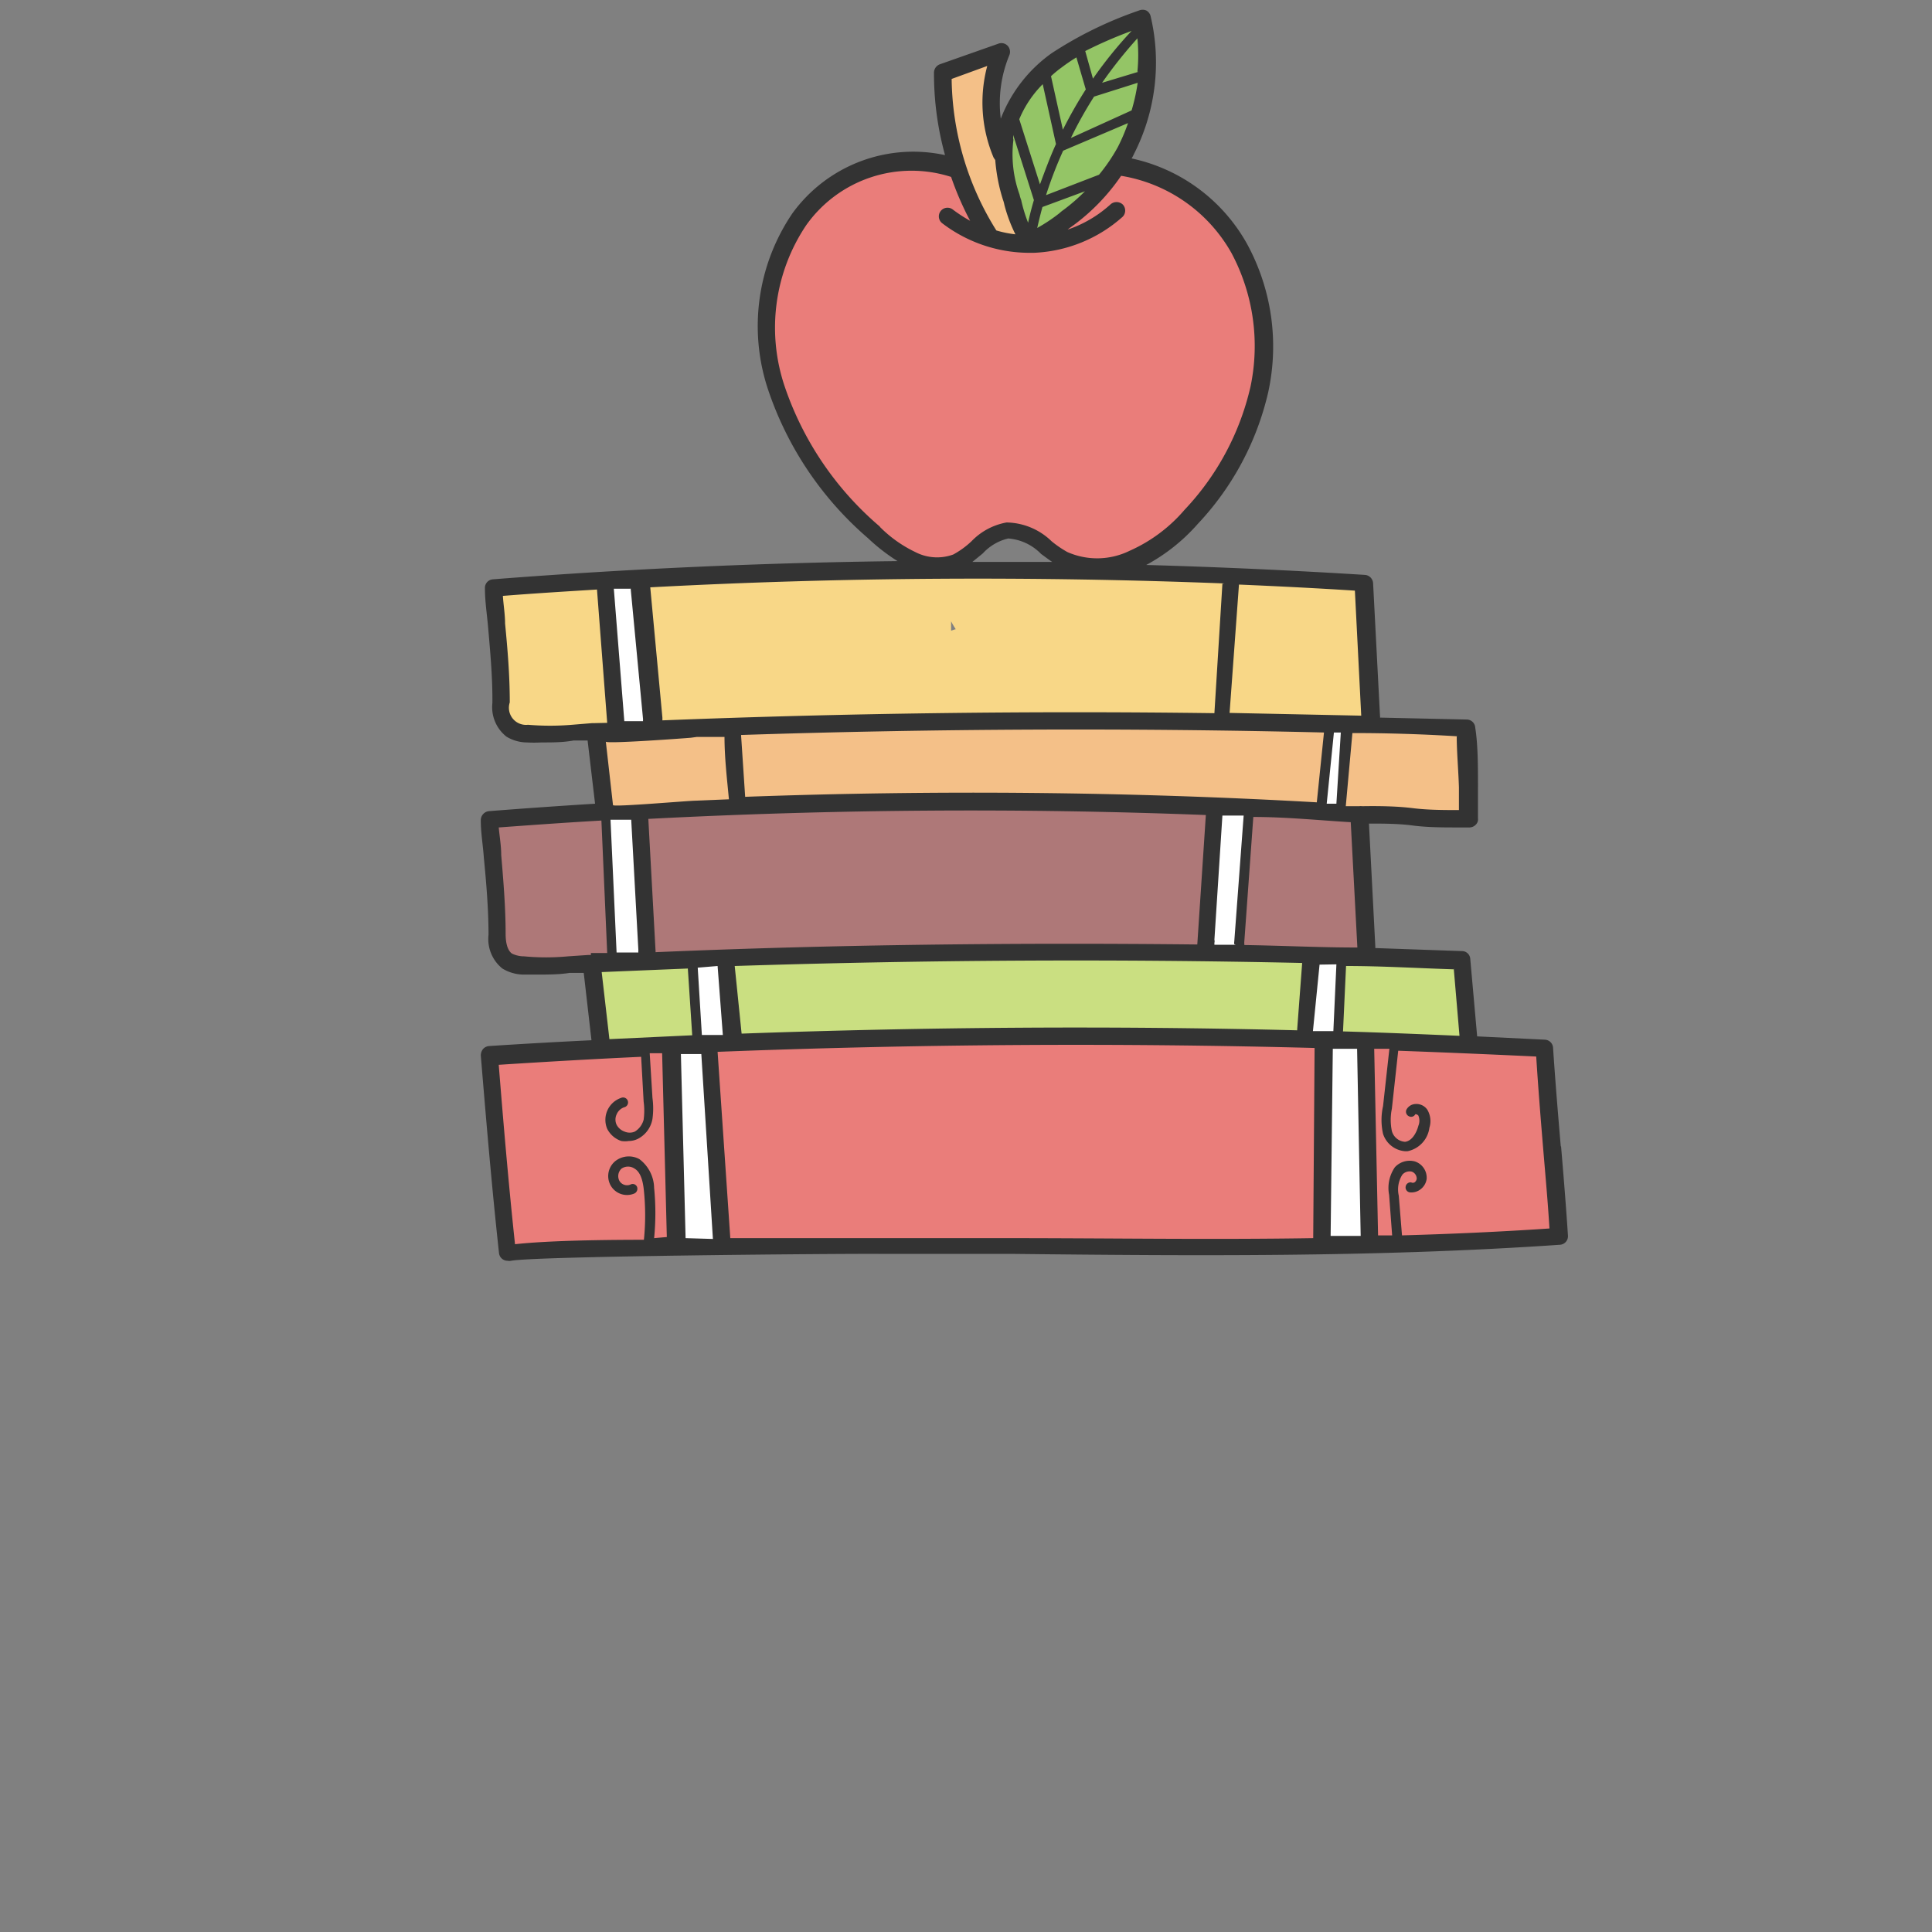 <svg id="LEVELS" xmlns="http://www.w3.org/2000/svg" width="70" height="70" viewBox="0 0 70 70"><rect x="0" y="0" width="70" height="70" fill="#808080" stroke="none"/><defs><style>.cls-1{fill:#fff;}.cls-2{fill:#cadf81;}.cls-3{fill:#ae7878;}.cls-4{fill:#f4c088;}.cls-5{fill:#ea7d7a;}.cls-6{fill:#f8d787;}.cls-7{fill:#94c566;}.cls-8{fill:#333;}</style></defs><g id="Layer_171" data-name="Layer 171"><path class="cls-1" d="M49.18,37.75l-.81,0-.35,0-.08,7.38h.27l1.1,0h.26l-.14-7.3Zm0,0"/><path class="cls-1" d="M48.7,29.41l.19-3.12h-.77l-.29,2.81v.28l.25,0,.36,0Zm0,0"/><path class="cls-1" d="M48.56,37.64l.13-3h-.31l-.56,0h-.25l-.29,2.94h1.28Zm0,0"/><path class="cls-1" d="M43.73,34.49l1.51,0L45,34.13l.35-4.8H45.1l-.47,0h-.56l-.31,4.79v.06Zm0,0"/><path class="cls-1" d="M26.24,34.77H26l-.69,0H25l.19,3,1.29-.05Zm0,0"/><path class="cls-1" d="M24.66,37.9H24.4l.18,7.2h1.53l-.46-7.23H25.4l-.74,0Zm0,0"/><path class="cls-1" d="M23.32,26.39l.34,0-.1-.32-.46-5L22,21.11l.43,5.33Zm0,0"/><path class="cls-1" d="M22.11,34.83l.52,0,.53,0,.33,0-.09-.32h0l-.28-5h-.26l-.73,0-.26,0Zm0,0"/><path class="cls-2" d="M52.68,34.81c-1.24-.05-2.55-.09-3.9-.12h-.26l-.13,3h.27l4.21.15.31,0-.27-3Zm0,0"/><path class="cls-2" d="M47.19,34.65c-2.74-.06-5.53-.09-8.28-.09-4.09,0-8.23.06-12.3.2h-.28l.24,3h.26c4-.15,8.07-.22,12.09-.22,2.66,0,5.36,0,8,.09h.3l0-.3.27-2.65Zm0,0"/><path class="cls-2" d="M24.91,34.81l-3.15.13-.28,0,.31,2.7v.28h.28l3-.14.27,0-.19-3Zm0,0"/><path class="cls-3" d="M49,29.52l-3.53-.19H45.2l-.35,4.81-.24.37h.47l4.12.09h.27v-.3l-.24-4.77Zm0,0"/><path class="cls-3" d="M23.22,29.42l.27,5v0l-.07.33.34,0c5-.2,10.11-.3,15.15-.3,1.48,0,3,0,4.48,0h.25L44,29.27h-.27c-2.82-.11-5.68-.16-8.5-.16-3.9,0-7.84.1-11.73.31Zm0,0"/><path class="cls-3" d="M22,29.49h-.27c-1.31.08-2.53.17-3.72.26l-.26,0,0,.26c0,.33.05.66.08,1v.07c.08.93.16,1.88.16,2.81a1.06,1.06,0,0,0,.35.93A1.29,1.29,0,0,0,19,35l.52,0c.38,0,.74,0,1.13-.06l.72-.06h.09l.86,0Zm0,0"/><path class="cls-4" d="M53.15,28.48c0-.63,0-1.27-.08-1.82v-.24h-.24L49,26.29h-.26l-.19,3.11.46,0,.28,0h0l.06,0h.22c.54,0,1.1,0,1.64.07s1.14.07,1.66.07h.32v-.27c0-.21,0-.43,0-.66Zm0,0"/><path class="cls-4" d="M30.67,29.05c1.52,0,3,0,4.57,0,4.16,0,8.36.11,12.49.35H48v-.28l.28-2.81H48c-3-.07-6-.1-8.94-.1-2.68,0-5.39,0-8.07.08h-.53l-3.6.1h-.28l.2,2.79H27l3.63-.1Zm0,0"/><path class="cls-4" d="M36.16,2l-2,.69v.19a11,11,0,0,0,1.65,5.62l.06.09.1,0a5.55,5.55,0,0,0,.73.14l.52.06L37,8.35a4.2,4.2,0,0,1-.37-1v0a1.56,1.56,0,0,0-.05-.16,5.73,5.73,0,0,1-.26-1.38V5.69l-.06-.07v0A4.78,4.78,0,0,1,36,2.48Zm0,0"/><path class="cls-4" d="M26.69,29.17h-.27l-1.23.05h-.4l-.47,0-.41,0h0l-1.71.09-.25,0-.33-2.84h.28l3-.12H26.5Zm0,0"/><path class="cls-5" d="M56.44,44.76l0-.27c-.07-1-.15-1.91-.22-2.83l0-.19c-.09-1-.18-2.13-.25-3.2V38h-.24c-1.63-.09-3.3-.16-5-.22H50l-.48,0,.15,7.3,1.06,0h.08c1.91-.06,3.66-.14,5.36-.26Zm0,0"/><path class="cls-5" d="M36.61,45.08c2.25,0,4.58.05,6.89.05,1.48,0,2.81,0,4.08,0h.26l.09-7.39h-.26c-2.9-.08-5.85-.12-8.75-.12-4.29,0-8.63.09-12.9.25h-.27l.44,7v.28h.27c2.37,0,4.6,0,5.3,0H33.6l2.91,0Zm0,0"/><path class="cls-5" d="M29,8a6.93,6.93,0,0,0-.83,6.07,11.9,11.9,0,0,0,3.53,5.22,5,5,0,0,0,1.36.95,2.21,2.21,0,0,0,.89.2,1.6,1.6,0,0,0,.7-.15,3,3,0,0,0,.73-.52,2.16,2.16,0,0,1,1.12-.62h.11a2.32,2.32,0,0,1,1.33.63,4.6,4.6,0,0,0,.6.41,2.51,2.51,0,0,0,1.26.32A3.39,3.39,0,0,0,41,20.25a5.83,5.83,0,0,0,2.08-1.56,9.91,9.91,0,0,0,2.45-4.6A7.33,7.33,0,0,0,44.86,9a5.89,5.89,0,0,0-4.15-2.93h0l-.18,0-.09.14a7,7,0,0,1-1.65,1.71L38.64,8l-.09.07.25.46a4.73,4.73,0,0,0,1.64-1h.07s0,.05,0,.07a4.9,4.9,0,0,1-3.06,1.24h-.17a5,5,0,0,1-3-1l0,0a.06.06,0,0,1,0,0,0,0,0,0,1,0,0h0a5,5,0,0,0,.66.43l.77.41-.41-.77a11.32,11.32,0,0,1-.67-1.55l0-.12-.12,0a4,4,0,0,0-1.47-.26A5.14,5.14,0,0,0,29,8Zm0,0"/><path class="cls-5" d="M23.49,38h0l-.27,0c-1.77.08-3.5.18-5.16.28l-.27,0,0,.27c.16,2,.36,4.26.59,6.51l0,.26.26,0c.61-.06,2-.11,4.66-.15h.06l1.07,0-.18-7.19Zm0,0"/><path class="cls-6" d="M49.62,26.22v-.31l-.25-4.76-.24,0c-1.39-.09-2.8-.16-4.2-.22h-.26l-.38,5.21h.28c1.59,0,3.19.06,4.77.1Zm0,0"/><path class="cls-6" d="M23.19,21l.47,5h0l-.08.33h.35c5-.2,10.08-.3,15.1-.3,1.64,0,3.29,0,4.92,0h.25l.38-5.21H44.3c-3-.12-6-.18-8.94-.18-3.95,0-7.95.1-11.89.31Zm11.42,1.8-.15.05,0-.34a2.75,2.75,0,0,0,.17.29Zm0,0"/><path class="cls-6" d="M21.61,21.13c-1.23.08-2.34.15-3.41.24l-.27,0,0,.26.09,1v0c.08.92.17,1.88.16,2.81a1.1,1.1,0,0,0,.35.92,1.07,1.07,0,0,0,.56.15,4.12,4.12,0,0,0,.51,0,10.88,10.88,0,0,0,1.13-.07l.72-.05h0l0,0h0l.46,0h.27l-.42-5.33Zm0,0"/><path class="cls-7" d="M41.52,2.62h0a7.52,7.52,0,0,0,0-1.26L41.4.79l-.33.36L40.88.87a14.78,14.78,0,0,0-1.69.79l0,0h0L39,1.76h0l-.15.08c-.21.13-.39.25-.55.37l-.38.31v0l-.35.36a4.49,4.49,0,0,0-.9,1.35l0,.09.18.53-.34,0h0l0,.16a4.54,4.54,0,0,0,.22,2.1,1.45,1.45,0,0,1,.06.19A5.3,5.3,0,0,0,37,8.2l.2.44,0,.08.05,0,.09.19.06-.26.3-.14a5.1,5.1,0,0,0,.86-.57l.15-.11a7.56,7.56,0,0,0,.8-.7l-.18-.29L40,6.58l.05-.06a6.39,6.39,0,0,0,.7-1.1,6.1,6.1,0,0,0,.39-.9l.2-.57h0a7.58,7.58,0,0,0,.18-1l0-.21h0l0-.18Zm0,0"/><path class="cls-8" d="M56.55,41.54c-.1-1.17-.2-2.38-.28-3.58a.31.31,0,0,0-.29-.29l-2.46-.12-.25-2.81a.3.3,0,0,0-.3-.28l-3.14-.11v-.06l-.23-4.45c.52,0,1.06,0,1.59.07s1.12.07,1.66.07h.4a.32.32,0,0,0,.22-.1.27.27,0,0,0,.08-.23c0-.33,0-.72,0-1.13,0-.75,0-1.54-.1-2.16a.31.31,0,0,0-.3-.29L50,26a.13.13,0,0,0,0-.06l-.25-4.81a.32.32,0,0,0-.29-.3q-4-.25-7.93-.36a6.75,6.75,0,0,0,1.87-1.49,10.33,10.33,0,0,0,2.55-4.77,7.77,7.77,0,0,0-.76-5.36A6.3,6.3,0,0,0,41,5.74a1.09,1.09,0,0,0,.08-.15,7.3,7.3,0,0,0,.61-5,.31.31,0,0,0-.16-.21.34.34,0,0,0-.26,0A14.13,14.13,0,0,0,38.1,1.93,5.21,5.21,0,0,0,36.26,4.3,4.55,4.55,0,0,1,36.57,2a.32.32,0,0,0-.06-.34.31.31,0,0,0-.33-.08l-2.13.75a.33.33,0,0,0-.21.29,11.09,11.09,0,0,0,.4,3,5.41,5.41,0,0,0-5.53,2.11,7.27,7.27,0,0,0-.88,6.39,12.23,12.23,0,0,0,3.62,5.38,6.78,6.78,0,0,0,1.07.83c-4.9.06-9.8.28-14.66.66a.31.31,0,0,0-.29.33c0,.45.07.91.11,1.35.08.92.17,1.88.16,2.8a1.36,1.36,0,0,0,.51,1.22,1.45,1.45,0,0,0,.73.21,4.89,4.89,0,0,0,.54,0c.4,0,.78,0,1.16-.07l.51,0,.27,2.29c-1.29.08-2.57.17-3.85.27a.33.33,0,0,0-.29.34c0,.44.08.9.11,1.34.09.92.17,1.88.17,2.8a1.37,1.37,0,0,0,.5,1.22,1.5,1.5,0,0,0,.73.22l.54,0c.4,0,.79,0,1.17-.06l.51,0,.28,2.44c-1.24.06-2.48.13-3.71.21a.33.33,0,0,0-.22.11.38.38,0,0,0-.08.23c.18,2.17.39,4.69.66,7.16a.31.31,0,0,0,.31.28h0a.31.31,0,0,0,.13,0c.91-.17,11.82-.26,13.32-.25H33.6l3,0c6.52.07,13.26.13,19.92-.33a.31.31,0,0,0,.29-.33c-.07-1.08-.16-2.18-.25-3.24Zm-3.88-6.47.21,2.46c-1.4-.06-2.81-.12-4.22-.16L48.77,35c1.3,0,2.6.08,3.9.12Zm-7.59-.82a.13.13,0,0,0,0-.08l.33-4.57c1.18,0,2.36.12,3.53.19l.24,4.54h0c-1.38,0-2.75-.07-4.13-.09Zm3.34.69-.11,2.42-.74,0,.24-2.41ZM47,37.33c-6.7-.17-13.43-.12-20.13.12L26.62,35c6.84-.22,13.72-.26,20.56-.11L47,37.29v0ZM23.75,34.5a.25.25,0,0,0,0-.08l-.26-4.75c6.72-.35,13.48-.4,20.2-.14l-.31,4.69c-6.55-.07-13.12,0-19.64.28Zm2.44,3-.76,0-.15-2.44L26,35Zm-.94-10.8c.33,0,.68,0,1,0,0,.75.09,1.51.16,2.26l-1.2.05c-.27,0-3,.24-3,.16l-.26-2.3c0,.09,2.85-.12,3.08-.14Zm-2.38,3,.26,4.74a.14.14,0,0,0,0,.07l-.79,0-.22-4.81.73,0Zm2.05,5.37.16,2.44-3,.14v0l-.28-2.43,3.15-.13Zm19.85-.84H44v-.07a.2.2,0,0,0,0-.11l.29-4.5.77,0-.34,4.56a.3.3,0,0,0,0,.1ZM27,28.89l-.15-2.26c7-.23,14.09-.26,21.12-.09l-.26,2.53v0c-6.87-.39-13.8-.45-20.71-.2Zm21.07.22h0l.26-2.57h.25l-.16,2.58-.35,0Zm4.71-2.43c0,.56.06,1.21.08,1.85,0,.29,0,.56,0,.82-.54,0-1.12,0-1.68-.07s-1.23-.08-1.82-.07a.53.53,0,0,0-.12,0l-.48,0L49,26.56q1.92,0,3.84.12Zm-7.89-5.5c1.4.06,2.8.13,4.2.22l.23,4.53h0l-4.77-.1ZM41,4H41l-2.2,1a14.72,14.72,0,0,1,.84-1.5L41.22,3A6.91,6.91,0,0,1,41,4Zm-3.1,3.07a14.87,14.87,0,0,1,.62-1.61l2.35-1a6.68,6.68,0,0,1-.37.87,6.5,6.5,0,0,1-.68,1Zm1.41-.14a7,7,0,0,1-.77.67,1.31,1.31,0,0,0-.15.12,6.1,6.1,0,0,1-.81.54c.06-.26.12-.51.19-.76ZM41.25,2.6,39.93,3a16.43,16.43,0,0,1,1.28-1.61,6.13,6.13,0,0,1,0,1.21ZM41,1.12A15.39,15.39,0,0,0,39.6,2.85l-.28-1A15.68,15.68,0,0,1,41,1.12ZM38.47,2.44A6.18,6.18,0,0,1,39,2.08l.34,1.16a16.14,16.14,0,0,0-.83,1.46l-.43-1.94a4.16,4.16,0,0,1,.39-.32Zm-.69.61.48,2.17c-.22.48-.41,1-.58,1.46l-.75-2.36a3.93,3.93,0,0,1,.85-1.27Zm-1.07,2,0-.16.75,2.36c-.08.27-.15.54-.21.82A5.34,5.34,0,0,1,37,7.25a1.36,1.36,0,0,1-.06-.2,4.31,4.31,0,0,1-.22-2Zm-.94-2.66A5.13,5.13,0,0,0,36,5.71l.06.09a6.39,6.39,0,0,0,.28,1.44,1.06,1.06,0,0,1,.05.18,5.46,5.46,0,0,0,.4,1.07,4,4,0,0,1-.69-.14,10.56,10.56,0,0,1-1.62-5.49ZM31.88,19.08A11.53,11.53,0,0,1,28.43,14a6.66,6.66,0,0,1,.78-5.84,4.68,4.68,0,0,1,5.25-1.75A11.23,11.23,0,0,0,35.15,8a5.23,5.23,0,0,1-.63-.41.31.31,0,1,0-.38.5,5.22,5.22,0,0,0,3.14,1.07h.17a5.14,5.14,0,0,0,3.23-1.31.32.32,0,0,0,0-.44.33.33,0,0,0-.45,0,4.41,4.41,0,0,1-1.55.91l.09-.07.14-.1a7.41,7.41,0,0,0,1.71-1.78h0a5.63,5.63,0,0,1,4,2.8A7.16,7.16,0,0,1,45.31,14a9.61,9.61,0,0,1-2.39,4.47,5.62,5.62,0,0,1-2,1.49A2.67,2.67,0,0,1,38.67,20a3.86,3.86,0,0,1-.57-.39,2.39,2.39,0,0,0-1.63-.68,2.33,2.33,0,0,0-1.27.68,3.15,3.15,0,0,1-.66.48A1.71,1.71,0,0,1,33.16,20a4.6,4.6,0,0,1-1.28-.91Zm6.26,1.28H35.23l.38-.31a1.81,1.81,0,0,1,.92-.54,1.85,1.85,0,0,1,1.19.56c.14.1.28.21.42.3Zm6.15.79L44,25.84c-6.68-.09-13.38,0-20,.26V26l-.44-4.72c6.92-.37,13.89-.41,20.81-.14Zm-21.44.17.45,4.75a.13.13,0,0,0,0,.06l-.68,0-.38-4.8.6,0Zm-1.3,4.88-.09,0-.73.06a9.53,9.53,0,0,1-1.6,0,.62.62,0,0,1-.66-.81c0-1-.08-1.92-.17-2.86,0-.33-.06-.68-.08-1,1.13-.09,2.27-.16,3.41-.23L22,26.19Zm-.14,8.4-.09,0-.74.05a8.47,8.47,0,0,1-1.59,0,1,1,0,0,1-.44-.1c-.2-.14-.23-.5-.23-.71,0-.95-.08-1.92-.16-2.86,0-.33-.06-.68-.09-1,1.24-.09,2.48-.18,3.72-.25l.21,4.8-.59,0ZM23.7,44.86a9.22,9.22,0,0,0,0-1.82A1.34,1.34,0,0,0,23.17,42a.79.79,0,0,0-.89.08.7.7,0,0,0-.15.88.68.68,0,0,0,.86.28.19.19,0,0,0,.09-.24.17.17,0,0,0-.24-.08.32.32,0,0,1-.4-.14.37.37,0,0,1,.08-.44.42.42,0,0,1,.47,0c.24.14.31.5.34.8a8.82,8.82,0,0,1,0,1.78c-2.88,0-4.12.1-4.67.16-.24-2.24-.43-4.51-.59-6.5,1.71-.11,3.43-.21,5.16-.29l.09,1.62a2.41,2.41,0,0,1,0,.66A.72.72,0,0,1,23,41a.47.47,0,0,1-.37,0,.52.52,0,0,1-.29-.25.44.44,0,0,1,0-.37.46.46,0,0,1,.27-.26.18.18,0,1,0-.11-.34.84.84,0,0,0-.5,1.12.89.89,0,0,0,.51.44.84.84,0,0,0,.27,0,.74.74,0,0,0,.39-.11,1,1,0,0,0,.47-.69,2.8,2.8,0,0,0,0-.76l-.1-1.62.45,0,.17,6.66Zm1.14,0-.17-6.67.74,0,.42,6.7Zm22.74,0c-3.69.06-7.37,0-11,0l-3,0H31.87c-.47,0-2.81,0-5.41,0h0L26,38.11c7.2-.28,14.43-.33,21.63-.14Zm.63,0L48.29,38l.88,0,.13,6.78-1.09,0Zm2.59-.06-.12-1.48a1,1,0,0,1,.13-.76.35.35,0,0,1,.34-.11.27.27,0,0,1,.18.26.19.19,0,0,1-.08.13.13.13,0,0,1-.12,0,.18.18,0,0,0-.2.15.18.18,0,0,0,.14.21.54.54,0,0,0,.4-.11.57.57,0,0,0,.22-.37.62.62,0,0,0-.43-.64.73.73,0,0,0-.72.21,1.32,1.32,0,0,0-.21,1l.11,1.47-.51,0L49.79,38h.55l-.23,2.08a2.29,2.29,0,0,0,0,1,.91.91,0,0,0,.79.63H51a1,1,0,0,0,.79-.85.8.8,0,0,0-.08-.66.48.48,0,0,0-.42-.2.39.39,0,0,0-.33.2.18.18,0,0,0,.08.24.17.17,0,0,0,.24-.07s0,0,0,0a.14.14,0,0,1,.11.05.48.48,0,0,1,0,.37c-.07.27-.24.55-.48.58a.53.53,0,0,1-.48-.39,2,2,0,0,1,0-.81l.23-2.1c1.66.06,3.31.13,5,.21.07,1.11.16,2.23.25,3.31s.17,1.94.23,2.92c-1.78.12-3.56.2-5.35.25Zm0,0"/></g></svg>